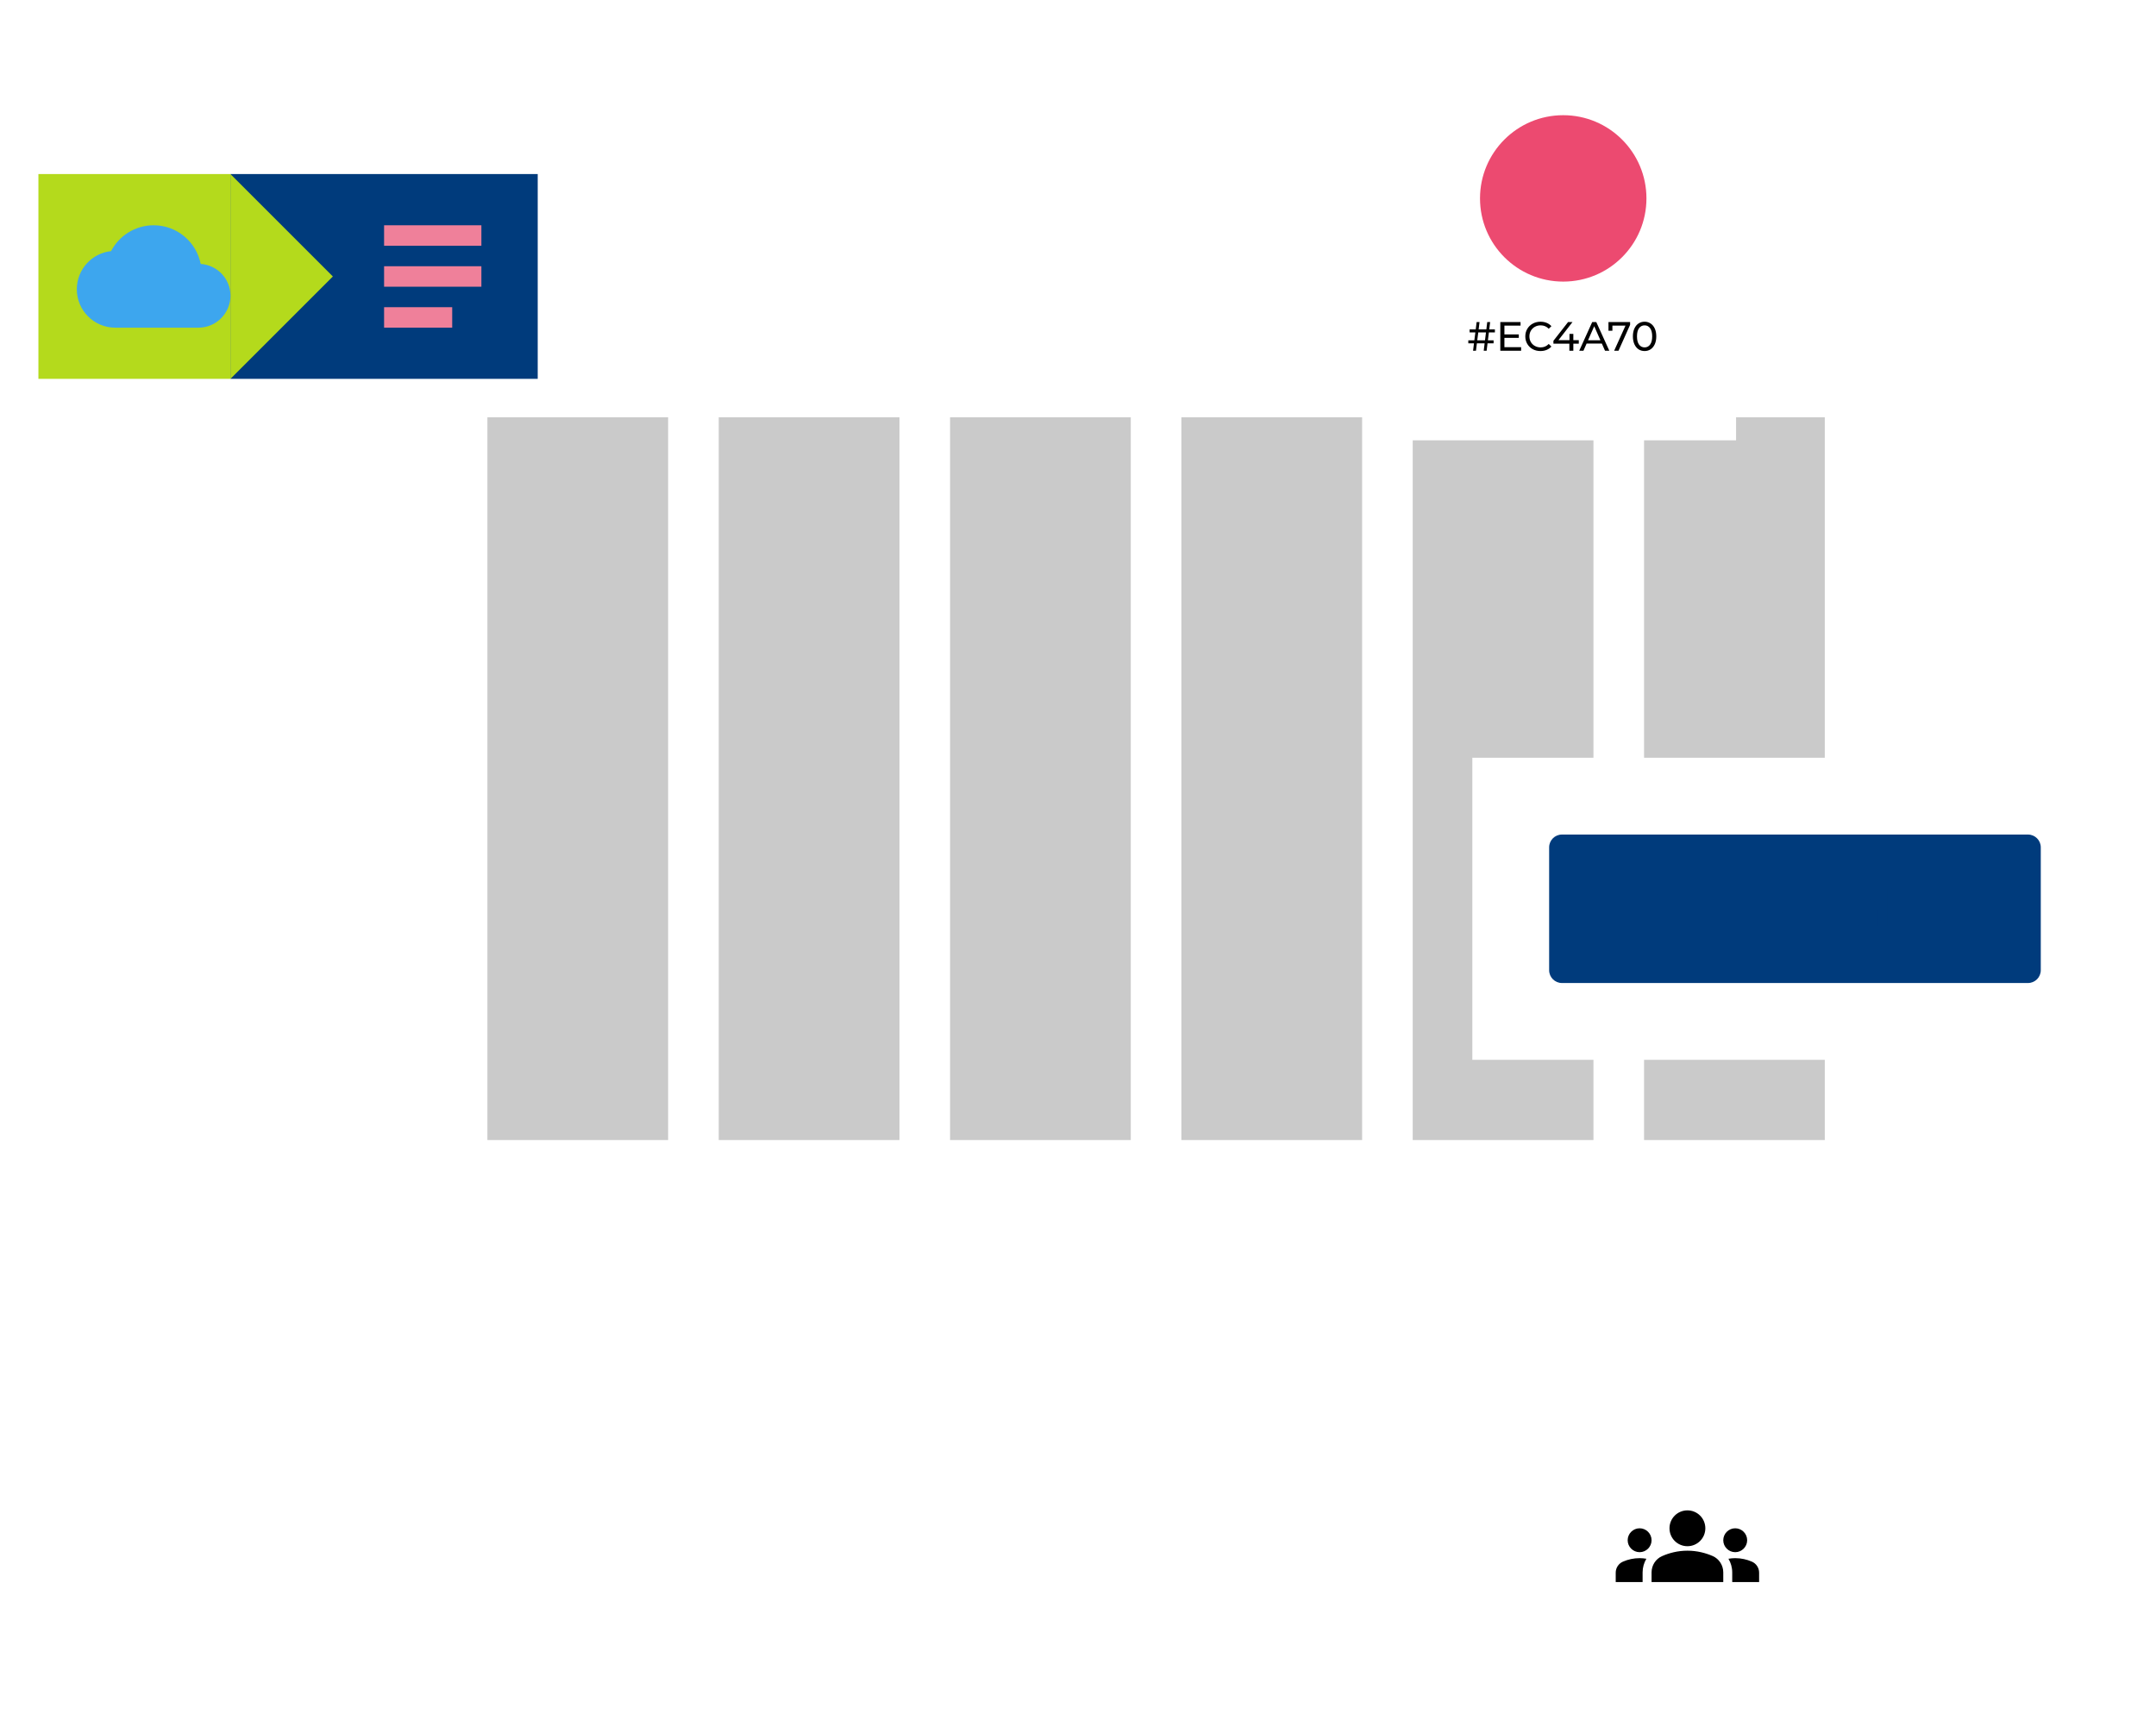 <svg width="842" height="677" viewBox="0 0 842 677" fill="none" xmlns="http://www.w3.org/2000/svg">
<g filter="url(#filter0_d)">
<rect width="116" height="116" transform="translate(601 546)" fill="white"/>
<path d="M659 605.75C662.803 605.75 666.163 606.66 668.893 607.85C671.413 608.97 673 611.49 673 614.22V618H645V614.243C645 611.49 646.587 608.97 649.107 607.873C651.837 606.66 655.197 605.75 659 605.75ZM640.333 606.333C642.9 606.333 645 604.233 645 601.667C645 599.1 642.9 597 640.333 597C637.767 597 635.667 599.1 635.667 601.667C635.667 604.233 637.767 606.333 640.333 606.333ZM642.97 608.9C642.107 608.76 641.243 608.667 640.333 608.667C638.023 608.667 635.83 609.157 633.847 610.02C632.12 610.767 631 612.447 631 614.337V618H641.5V614.243C641.5 612.307 642.037 610.487 642.97 608.9ZM677.667 606.333C680.233 606.333 682.333 604.233 682.333 601.667C682.333 599.1 680.233 597 677.667 597C675.1 597 673 599.1 673 601.667C673 604.233 675.1 606.333 677.667 606.333ZM687 614.337C687 612.447 685.88 610.767 684.153 610.02C682.17 609.157 679.977 608.667 677.667 608.667C676.757 608.667 675.893 608.76 675.03 608.9C675.963 610.487 676.5 612.307 676.5 614.243V618H687V614.337ZM659 590C662.873 590 666 593.127 666 597C666 600.873 662.873 604 659 604C655.127 604 652 600.873 652 597C652 593.127 655.127 590 659 590Z" fill="black"/>
</g>
<rect width="607" height="367.023" transform="translate(148 120.667)" fill="white"/>
<rect width="522.302" height="282.326" transform="translate(190.349 163.016)" fill="white"/>
<rect x="190.349" y="163.016" width="70.581" height="282.326" fill="#CACACA"/>
<rect x="280.693" y="163.016" width="70.581" height="282.326" fill="#CACACA"/>
<rect x="371.037" y="163.016" width="70.581" height="282.326" fill="#CACACA"/>
<rect x="461.381" y="163.016" width="70.581" height="282.326" fill="#CACACA"/>
<rect x="551.726" y="163.016" width="70.581" height="282.326" fill="#CACACA"/>
<rect x="642.07" y="163.016" width="70.581" height="282.326" fill="#CACACA"/>
<g filter="url(#filter1_d)">
<rect width="135" height="157" transform="translate(543 15)" fill="white"/>
<circle cx="610.5" cy="77.5" r="32.5" fill="#EC4A70"/>
<path d="M581.464 129.848L581.08 132.952H583.304V134.12H580.936L580.584 137H579.448L579.8 134.12H576.776L576.424 137H575.288L575.64 134.12H573.432V132.952H575.784L576.184 129.848H573.944V128.68H576.328L576.68 125.8H577.816L577.464 128.68H580.472L580.824 125.8H581.96L581.608 128.68H583.816V129.848H581.464ZM580.328 129.848H577.32L576.92 132.952H579.944L580.328 129.848ZM594.058 135.608V137H585.93V125.8H593.834V127.192H587.53V130.632H593.146V131.992H587.53V135.608H594.058ZM601.61 137.128C600.49 137.128 599.477 136.883 598.57 136.392C597.674 135.891 596.97 135.208 596.458 134.344C595.946 133.469 595.69 132.488 595.69 131.4C595.69 130.312 595.946 129.336 596.458 128.472C596.97 127.597 597.679 126.915 598.586 126.424C599.493 125.923 600.506 125.672 601.626 125.672C602.501 125.672 603.301 125.821 604.026 126.12C604.751 126.408 605.37 126.84 605.882 127.416L604.842 128.424C603.999 127.539 602.949 127.096 601.69 127.096C600.858 127.096 600.106 127.283 599.434 127.656C598.762 128.029 598.234 128.547 597.85 129.208C597.477 129.859 597.29 130.589 597.29 131.4C597.29 132.211 597.477 132.947 597.85 133.608C598.234 134.259 598.762 134.771 599.434 135.144C600.106 135.517 600.858 135.704 601.69 135.704C602.938 135.704 603.989 135.256 604.842 134.36L605.882 135.368C605.37 135.944 604.746 136.381 604.01 136.68C603.285 136.979 602.485 137.128 601.61 137.128ZM616.575 134.248H614.447V137H612.895V134.248H606.671V133.128L612.399 125.8H614.127L608.639 132.872H612.943V130.44H614.447V132.872H616.575V134.248ZM625.582 134.2H619.63L618.398 137H616.75L621.822 125.8H623.406L628.494 137H626.814L625.582 134.2ZM625.022 132.92L622.606 127.432L620.19 132.92H625.022ZM636.616 125.8V126.888L632.088 137H630.392L634.824 127.192H629.704V129.192H628.168V125.8H636.616ZM642.282 137.128C641.396 137.128 640.607 136.904 639.914 136.456C639.231 135.997 638.692 135.336 638.298 134.472C637.903 133.608 637.706 132.584 637.706 131.4C637.706 130.216 637.903 129.192 638.298 128.328C638.692 127.464 639.231 126.808 639.914 126.36C640.607 125.901 641.396 125.672 642.282 125.672C643.156 125.672 643.935 125.901 644.618 126.36C645.311 126.808 645.855 127.464 646.25 128.328C646.644 129.192 646.842 130.216 646.842 131.4C646.842 132.584 646.644 133.608 646.25 134.472C645.855 135.336 645.311 135.997 644.618 136.456C643.935 136.904 643.156 137.128 642.282 137.128ZM642.282 135.704C643.178 135.704 643.892 135.336 644.426 134.6C644.97 133.864 645.242 132.797 645.242 131.4C645.242 130.003 644.97 128.936 644.426 128.2C643.892 127.464 643.178 127.096 642.282 127.096C641.375 127.096 640.65 127.464 640.106 128.2C639.572 128.936 639.306 130.003 639.306 131.4C639.306 132.797 639.572 133.864 640.106 134.6C640.65 135.336 641.375 135.704 642.282 135.704Z" fill="black"/>
</g>
<g filter="url(#filter2_d)">
<rect width="252" height="118" transform="translate(575 296)" fill="white"/>
<path d="M605 331C605 328.239 607.239 326 610 326H792C794.761 326 797 328.239 797 331V379C797 381.761 794.761 384 792 384H610C607.239 384 605 381.761 605 379V331Z" fill="#003B7C"/>
<path d="M646.52 354.74C647.333 354.967 647.973 355.38 648.44 355.98C648.907 356.567 649.14 357.313 649.14 358.22C649.14 359.433 648.68 360.367 647.76 361.02C646.853 361.673 645.527 362 643.78 362H637.1V348H643.38C644.98 348 646.213 348.32 647.08 348.96C647.96 349.6 648.4 350.487 648.4 351.62C648.4 352.353 648.227 352.987 647.88 353.52C647.547 354.053 647.093 354.46 646.52 354.74ZM639.1 349.62V354.1H643.2C644.227 354.1 645.013 353.913 645.56 353.54C646.12 353.153 646.4 352.593 646.4 351.86C646.4 351.127 646.12 350.573 645.56 350.2C645.013 349.813 644.227 349.62 643.2 349.62H639.1ZM643.7 360.38C644.833 360.38 645.687 360.193 646.26 359.82C646.833 359.447 647.12 358.86 647.12 358.06C647.12 356.5 645.98 355.72 643.7 355.72H639.1V360.38H643.7ZM661.837 351.4V362H660.017V360.4C659.63 360.947 659.117 361.373 658.477 361.68C657.85 361.973 657.163 362.12 656.417 362.12C655.003 362.12 653.89 361.733 653.077 360.96C652.263 360.173 651.857 359.02 651.857 357.5V351.4H653.777V357.28C653.777 358.307 654.023 359.087 654.517 359.62C655.01 360.14 655.717 360.4 656.637 360.4C657.65 360.4 658.45 360.093 659.037 359.48C659.623 358.867 659.917 358 659.917 356.88V351.4H661.837ZM671.452 361.38C671.172 361.62 670.825 361.807 670.412 361.94C669.999 362.06 669.572 362.12 669.132 362.12C668.065 362.12 667.239 361.833 666.652 361.26C666.065 360.687 665.772 359.867 665.772 358.8V352.98H663.972V351.4H665.772V349.08H667.692V351.4H670.732V352.98H667.692V358.72C667.692 359.293 667.832 359.733 668.112 360.04C668.405 360.347 668.819 360.5 669.352 360.5C669.939 360.5 670.439 360.333 670.852 360L671.452 361.38ZM679.479 361.38C679.199 361.62 678.853 361.807 678.439 361.94C678.026 362.06 677.599 362.12 677.159 362.12C676.093 362.12 675.266 361.833 674.679 361.26C674.093 360.687 673.799 359.867 673.799 358.8V352.98H671.999V351.4H673.799V349.08H675.719V351.4H678.759V352.98H675.719V358.72C675.719 359.293 675.859 359.733 676.139 360.04C676.433 360.347 676.846 360.5 677.379 360.5C677.966 360.5 678.466 360.333 678.879 360L679.479 361.38ZM685.989 362.12C684.936 362.12 683.989 361.887 683.149 361.42C682.309 360.953 681.649 360.313 681.169 359.5C680.702 358.673 680.469 357.74 680.469 356.7C680.469 355.66 680.702 354.733 681.169 353.92C681.649 353.093 682.309 352.453 683.149 352C683.989 351.533 684.936 351.3 685.989 351.3C687.042 351.3 687.982 351.533 688.809 352C689.649 352.453 690.302 353.093 690.769 353.92C691.249 354.733 691.489 355.66 691.489 356.7C691.489 357.74 691.249 358.673 690.769 359.5C690.302 360.313 689.649 360.953 688.809 361.42C687.982 361.887 687.042 362.12 685.989 362.12ZM685.989 360.44C686.669 360.44 687.276 360.287 687.809 359.98C688.356 359.66 688.782 359.22 689.089 358.66C689.396 358.087 689.549 357.433 689.549 356.7C689.549 355.967 689.396 355.32 689.089 354.76C688.782 354.187 688.356 353.747 687.809 353.44C687.276 353.133 686.669 352.98 685.989 352.98C685.309 352.98 684.696 353.133 684.149 353.44C683.616 353.747 683.189 354.187 682.869 354.76C682.562 355.32 682.409 355.967 682.409 356.7C682.409 357.433 682.562 358.087 682.869 358.66C683.189 359.22 683.616 359.66 684.149 359.98C684.696 360.287 685.309 360.44 685.989 360.44ZM699.804 351.3C701.151 351.3 702.218 351.693 703.004 352.48C703.804 353.253 704.204 354.393 704.204 355.9V362H702.284V356.12C702.284 355.093 702.038 354.32 701.544 353.8C701.051 353.28 700.344 353.02 699.424 353.02C698.384 353.02 697.564 353.327 696.964 353.94C696.364 354.54 696.064 355.407 696.064 356.54V362H694.144V351.4H695.984V353C696.371 352.453 696.891 352.033 697.544 351.74C698.211 351.447 698.964 351.3 699.804 351.3ZM713.409 348H715.409V360.26H722.989V362H713.409V348ZM728.922 351.3C730.389 351.3 731.509 351.66 732.282 352.38C733.069 353.1 733.462 354.173 733.462 355.6V362H731.642V360.6C731.322 361.093 730.862 361.473 730.262 361.74C729.676 361.993 728.976 362.12 728.162 362.12C726.976 362.12 726.022 361.833 725.302 361.26C724.596 360.687 724.242 359.933 724.242 359C724.242 358.067 724.582 357.32 725.262 356.76C725.942 356.187 727.022 355.9 728.502 355.9H731.542V355.52C731.542 354.693 731.302 354.06 730.822 353.62C730.342 353.18 729.636 352.96 728.702 352.96C728.076 352.96 727.462 353.067 726.862 353.28C726.262 353.48 725.756 353.753 725.342 354.1L724.542 352.66C725.089 352.22 725.742 351.887 726.502 351.66C727.262 351.42 728.069 351.3 728.922 351.3ZM728.482 360.64C729.216 360.64 729.849 360.48 730.382 360.16C730.916 359.827 731.302 359.36 731.542 358.76V357.28H728.582C726.956 357.28 726.142 357.827 726.142 358.92C726.142 359.453 726.349 359.873 726.762 360.18C727.176 360.487 727.749 360.64 728.482 360.64ZM742.635 351.3C743.662 351.3 744.582 351.527 745.395 351.98C746.209 352.433 746.842 353.067 747.295 353.88C747.762 354.693 747.995 355.633 747.995 356.7C747.995 357.767 747.762 358.713 747.295 359.54C746.842 360.353 746.209 360.987 745.395 361.44C744.582 361.893 743.662 362.12 742.635 362.12C741.849 362.12 741.129 361.967 740.475 361.66C739.822 361.353 739.282 360.907 738.855 360.32V362H737.015V347.16H738.935V353C739.362 352.44 739.895 352.02 740.535 351.74C741.175 351.447 741.875 351.3 742.635 351.3ZM742.475 360.44C743.155 360.44 743.762 360.287 744.295 359.98C744.842 359.66 745.269 359.22 745.575 358.66C745.895 358.087 746.055 357.433 746.055 356.7C746.055 355.967 745.895 355.32 745.575 354.76C745.269 354.187 744.842 353.747 744.295 353.44C743.762 353.133 743.155 352.98 742.475 352.98C741.809 352.98 741.202 353.133 740.655 353.44C740.109 353.747 739.682 354.187 739.375 354.76C739.069 355.32 738.915 355.967 738.915 356.7C738.915 357.433 739.069 358.087 739.375 358.66C739.682 359.22 740.109 359.66 740.655 359.98C741.202 360.287 741.809 360.44 742.475 360.44ZM760.228 356.76C760.228 356.907 760.215 357.1 760.188 357.34H751.588C751.708 358.273 752.115 359.027 752.808 359.6C753.515 360.16 754.388 360.44 755.428 360.44C756.695 360.44 757.715 360.013 758.488 359.16L759.548 360.4C759.068 360.96 758.468 361.387 757.748 361.68C757.041 361.973 756.248 362.12 755.368 362.12C754.248 362.12 753.255 361.893 752.388 361.44C751.521 360.973 750.848 360.327 750.368 359.5C749.901 358.673 749.668 357.74 749.668 356.7C749.668 355.673 749.895 354.747 750.348 353.92C750.815 353.093 751.448 352.453 752.248 352C753.061 351.533 753.975 351.3 754.988 351.3C756.001 351.3 756.901 351.533 757.688 352C758.488 352.453 759.108 353.093 759.548 353.92C760.001 354.747 760.228 355.693 760.228 356.76ZM754.988 352.92C754.068 352.92 753.295 353.2 752.668 353.76C752.055 354.32 751.695 355.053 751.588 355.96H758.388C758.281 355.067 757.915 354.34 757.288 353.78C756.675 353.207 755.908 352.92 754.988 352.92ZM762.894 347.16H764.814V362H762.894V347.16Z" fill="#003B7C"/>
</g>
<g clip-path="url(#clip0)" filter="url(#filter3_d)">
<rect width="195" height="80" transform="translate(15 68)" fill="white"/>
<rect x="90" y="68" width="160" height="80" fill="#003B7C"/>
<rect x="-30" y="68" width="120" height="80" fill="#B4DA1C"/>
<path d="M130 108L90 68V148L130 108Z" fill="#B4DA1C"/>
<path d="M78.375 103.1C76.675 94.475 69.1 88 60 88C52.775 88 46.5 92.1 43.375 98.1C35.85 98.9 30 105.275 30 113C30 121.275 36.725 128 45 128H77.5C84.4 128 90 122.4 90 115.5C90 108.9 84.875 103.55 78.375 103.1Z" fill="#3DA6EE"/>
<path d="M176.6 128H150V120H176.6V128ZM188 112H150V104H188V112ZM188 96H150V88H188V96Z" fill="#EF809A"/>
</g>
<defs>
<filter id="filter0_d" x="586" y="531" width="146" height="146" filterUnits="userSpaceOnUse" color-interpolation-filters="sRGB">
<feFlood flood-opacity="0" result="BackgroundImageFix"/>
<feColorMatrix in="SourceAlpha" type="matrix" values="0 0 0 0 0 0 0 0 0 0 0 0 0 0 0 0 0 0 127 0"/>
<feOffset/>
<feGaussianBlur stdDeviation="7.5"/>
<feColorMatrix type="matrix" values="0 0 0 0 0 0 0 0 0 0 0 0 0 0 0 0 0 0 0.15 0"/>
<feBlend mode="normal" in2="BackgroundImageFix" result="effect1_dropShadow"/>
<feBlend mode="normal" in="SourceGraphic" in2="effect1_dropShadow" result="shape"/>
</filter>
<filter id="filter1_d" x="528" y="0" width="165" height="187" filterUnits="userSpaceOnUse" color-interpolation-filters="sRGB">
<feFlood flood-opacity="0" result="BackgroundImageFix"/>
<feColorMatrix in="SourceAlpha" type="matrix" values="0 0 0 0 0 0 0 0 0 0 0 0 0 0 0 0 0 0 127 0"/>
<feOffset/>
<feGaussianBlur stdDeviation="7.5"/>
<feColorMatrix type="matrix" values="0 0 0 0 0 0 0 0 0 0 0 0 0 0 0 0 0 0 0.15 0"/>
<feBlend mode="normal" in2="BackgroundImageFix" result="effect1_dropShadow"/>
<feBlend mode="normal" in="SourceGraphic" in2="effect1_dropShadow" result="shape"/>
</filter>
<filter id="filter2_d" x="560" y="281" width="282" height="148" filterUnits="userSpaceOnUse" color-interpolation-filters="sRGB">
<feFlood flood-opacity="0" result="BackgroundImageFix"/>
<feColorMatrix in="SourceAlpha" type="matrix" values="0 0 0 0 0 0 0 0 0 0 0 0 0 0 0 0 0 0 127 0"/>
<feOffset/>
<feGaussianBlur stdDeviation="7.5"/>
<feColorMatrix type="matrix" values="0 0 0 0 0 0 0 0 0 0 0 0 0 0 0 0 0 0 0.15 0"/>
<feBlend mode="normal" in2="BackgroundImageFix" result="effect1_dropShadow"/>
<feBlend mode="normal" in="SourceGraphic" in2="effect1_dropShadow" result="shape"/>
</filter>
<filter id="filter3_d" x="0" y="53" width="225" height="110" filterUnits="userSpaceOnUse" color-interpolation-filters="sRGB">
<feFlood flood-opacity="0" result="BackgroundImageFix"/>
<feColorMatrix in="SourceAlpha" type="matrix" values="0 0 0 0 0 0 0 0 0 0 0 0 0 0 0 0 0 0 127 0"/>
<feOffset/>
<feGaussianBlur stdDeviation="7.5"/>
<feColorMatrix type="matrix" values="0 0 0 0 0 0 0 0 0 0 0 0 0 0 0 0 0 0 0.15 0"/>
<feBlend mode="normal" in2="BackgroundImageFix" result="effect1_dropShadow"/>
<feBlend mode="normal" in="SourceGraphic" in2="effect1_dropShadow" result="shape"/>
</filter>
<clipPath id="clip0">
<rect width="195" height="80" fill="white" transform="translate(15 68)"/>
</clipPath>
</defs>
</svg>
